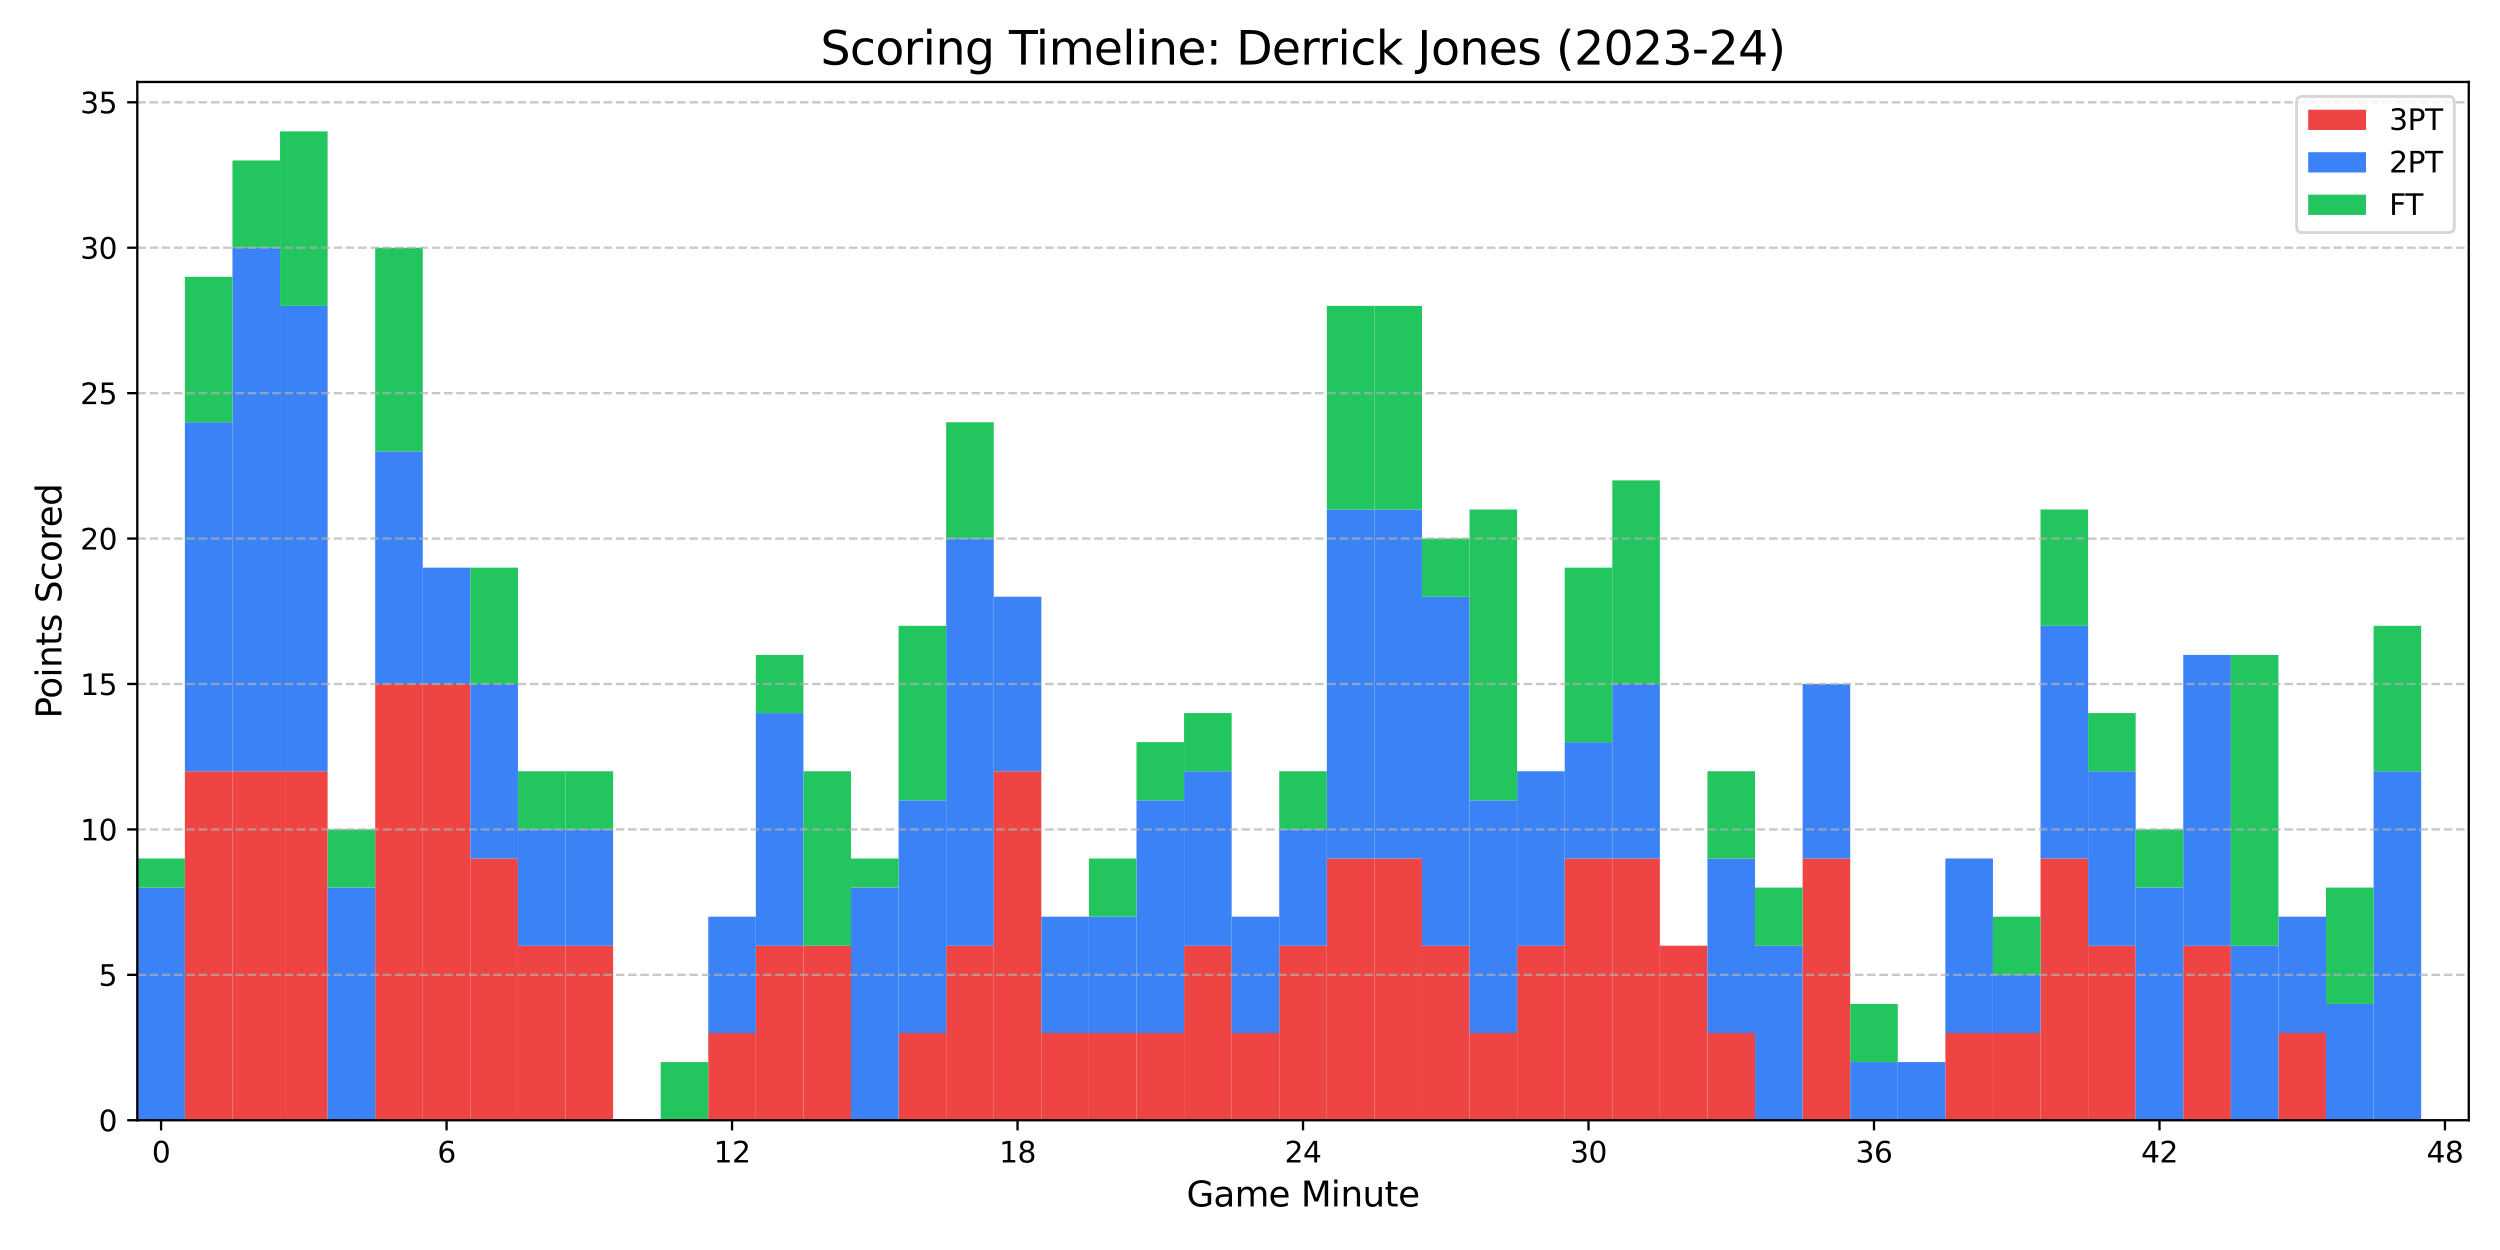 <?xml version="1.0" encoding="utf-8" standalone="no"?>
<!DOCTYPE svg PUBLIC "-//W3C//DTD SVG 1.1//EN"
  "http://www.w3.org/Graphics/SVG/1.1/DTD/svg11.dtd">
<svg xmlns:xlink="http://www.w3.org/1999/xlink" width="864pt" height="432pt" viewBox="0 0 864 432" xmlns="http://www.w3.org/2000/svg" version="1.1">
 <defs>
  <style type="text/css">*{stroke-linejoin: round; stroke-linecap: butt}</style>
 </defs>
 <g id="figure_1">
  <g id="patch_1">
   <path d="M 0 432 
L 864 432 
L 864 0 
L 0 0 
z
" style="fill: #ffffff"/>
  </g>
  <g id="axes_1">
   <g id="patch_2">
    <path d="M 47.45 387.16 
L 853.2 387.16 
L 853.2 28.32 
L 47.45 28.32 
z
" style="fill: #ffffff"/>
   </g>
   <g id="patch_3">
    <path d="M 47.45 387.16 
L 63.894 387.16 
L 63.894 387.16 
L 47.45 387.16 
z
" clip-path="url(#p6c70d36e4f)" style="fill: #ef4444"/>
   </g>
   <g id="patch_4">
    <path d="M 63.894 387.16 
L 80.338 387.16 
L 80.338 266.542 
L 63.894 266.542 
z
" clip-path="url(#p6c70d36e4f)" style="fill: #ef4444"/>
   </g>
   <g id="patch_5">
    <path d="M 80.338 387.16 
L 96.782 387.16 
L 96.782 266.542 
L 80.338 266.542 
z
" clip-path="url(#p6c70d36e4f)" style="fill: #ef4444"/>
   </g>
   <g id="patch_6">
    <path d="M 96.782 387.16 
L 113.226 387.16 
L 113.226 266.542 
L 96.782 266.542 
z
" clip-path="url(#p6c70d36e4f)" style="fill: #ef4444"/>
   </g>
   <g id="patch_7">
    <path d="M 113.226 387.16 
L 129.669 387.16 
L 129.669 387.16 
L 113.226 387.16 
z
" clip-path="url(#p6c70d36e4f)" style="fill: #ef4444"/>
   </g>
   <g id="patch_8">
    <path d="M 129.669 387.16 
L 146.113 387.16 
L 146.113 236.387 
L 129.669 236.387 
z
" clip-path="url(#p6c70d36e4f)" style="fill: #ef4444"/>
   </g>
   <g id="patch_9">
    <path d="M 146.113 387.16 
L 162.557 387.16 
L 162.557 236.387 
L 146.113 236.387 
z
" clip-path="url(#p6c70d36e4f)" style="fill: #ef4444"/>
   </g>
   <g id="patch_10">
    <path d="M 162.557 387.16 
L 179.001 387.16 
L 179.001 296.696 
L 162.557 296.696 
z
" clip-path="url(#p6c70d36e4f)" style="fill: #ef4444"/>
   </g>
   <g id="patch_11">
    <path d="M 179.001 387.16 
L 195.445 387.16 
L 195.445 326.851 
L 179.001 326.851 
z
" clip-path="url(#p6c70d36e4f)" style="fill: #ef4444"/>
   </g>
   <g id="patch_12">
    <path d="M 195.445 387.16 
L 211.889 387.16 
L 211.889 326.851 
L 195.445 326.851 
z
" clip-path="url(#p6c70d36e4f)" style="fill: #ef4444"/>
   </g>
   <g id="patch_13">
    <path d="M 211.889 387.16 
L 228.333 387.16 
L 228.333 387.16 
L 211.889 387.16 
z
" clip-path="url(#p6c70d36e4f)" style="fill: #ef4444"/>
   </g>
   <g id="patch_14">
    <path d="M 228.333 387.16 
L 244.777 387.16 
L 244.777 387.16 
L 228.333 387.16 
z
" clip-path="url(#p6c70d36e4f)" style="fill: #ef4444"/>
   </g>
   <g id="patch_15">
    <path d="M 244.777 387.16 
L 261.22 387.16 
L 261.22 357.005 
L 244.777 357.005 
z
" clip-path="url(#p6c70d36e4f)" style="fill: #ef4444"/>
   </g>
   <g id="patch_16">
    <path d="M 261.22 387.16 
L 277.664 387.16 
L 277.664 326.851 
L 261.22 326.851 
z
" clip-path="url(#p6c70d36e4f)" style="fill: #ef4444"/>
   </g>
   <g id="patch_17">
    <path d="M 277.664 387.16 
L 294.108 387.16 
L 294.108 326.851 
L 277.664 326.851 
z
" clip-path="url(#p6c70d36e4f)" style="fill: #ef4444"/>
   </g>
   <g id="patch_18">
    <path d="M 294.108 387.16 
L 310.552 387.16 
L 310.552 387.16 
L 294.108 387.16 
z
" clip-path="url(#p6c70d36e4f)" style="fill: #ef4444"/>
   </g>
   <g id="patch_19">
    <path d="M 310.552 387.16 
L 326.996 387.16 
L 326.996 357.005 
L 310.552 357.005 
z
" clip-path="url(#p6c70d36e4f)" style="fill: #ef4444"/>
   </g>
   <g id="patch_20">
    <path d="M 326.996 387.16 
L 343.44 387.16 
L 343.44 326.851 
L 326.996 326.851 
z
" clip-path="url(#p6c70d36e4f)" style="fill: #ef4444"/>
   </g>
   <g id="patch_21">
    <path d="M 343.44 387.16 
L 359.884 387.16 
L 359.884 266.542 
L 343.44 266.542 
z
" clip-path="url(#p6c70d36e4f)" style="fill: #ef4444"/>
   </g>
   <g id="patch_22">
    <path d="M 359.884 387.16 
L 376.328 387.16 
L 376.328 357.005 
L 359.884 357.005 
z
" clip-path="url(#p6c70d36e4f)" style="fill: #ef4444"/>
   </g>
   <g id="patch_23">
    <path d="M 376.328 387.16 
L 392.771 387.16 
L 392.771 357.005 
L 376.328 357.005 
z
" clip-path="url(#p6c70d36e4f)" style="fill: #ef4444"/>
   </g>
   <g id="patch_24">
    <path d="M 392.771 387.16 
L 409.215 387.16 
L 409.215 357.005 
L 392.771 357.005 
z
" clip-path="url(#p6c70d36e4f)" style="fill: #ef4444"/>
   </g>
   <g id="patch_25">
    <path d="M 409.215 387.16 
L 425.659 387.16 
L 425.659 326.851 
L 409.215 326.851 
z
" clip-path="url(#p6c70d36e4f)" style="fill: #ef4444"/>
   </g>
   <g id="patch_26">
    <path d="M 425.659 387.16 
L 442.103 387.16 
L 442.103 357.005 
L 425.659 357.005 
z
" clip-path="url(#p6c70d36e4f)" style="fill: #ef4444"/>
   </g>
   <g id="patch_27">
    <path d="M 442.103 387.16 
L 458.547 387.16 
L 458.547 326.851 
L 442.103 326.851 
z
" clip-path="url(#p6c70d36e4f)" style="fill: #ef4444"/>
   </g>
   <g id="patch_28">
    <path d="M 458.547 387.16 
L 474.991 387.16 
L 474.991 296.696 
L 458.547 296.696 
z
" clip-path="url(#p6c70d36e4f)" style="fill: #ef4444"/>
   </g>
   <g id="patch_29">
    <path d="M 474.991 387.16 
L 491.435 387.16 
L 491.435 296.696 
L 474.991 296.696 
z
" clip-path="url(#p6c70d36e4f)" style="fill: #ef4444"/>
   </g>
   <g id="patch_30">
    <path d="M 491.435 387.16 
L 507.879 387.16 
L 507.879 326.851 
L 491.435 326.851 
z
" clip-path="url(#p6c70d36e4f)" style="fill: #ef4444"/>
   </g>
   <g id="patch_31">
    <path d="M 507.879 387.16 
L 524.322 387.16 
L 524.322 357.005 
L 507.879 357.005 
z
" clip-path="url(#p6c70d36e4f)" style="fill: #ef4444"/>
   </g>
   <g id="patch_32">
    <path d="M 524.322 387.16 
L 540.766 387.16 
L 540.766 326.851 
L 524.322 326.851 
z
" clip-path="url(#p6c70d36e4f)" style="fill: #ef4444"/>
   </g>
   <g id="patch_33">
    <path d="M 540.766 387.16 
L 557.21 387.16 
L 557.21 296.696 
L 540.766 296.696 
z
" clip-path="url(#p6c70d36e4f)" style="fill: #ef4444"/>
   </g>
   <g id="patch_34">
    <path d="M 557.21 387.16 
L 573.654 387.16 
L 573.654 296.696 
L 557.21 296.696 
z
" clip-path="url(#p6c70d36e4f)" style="fill: #ef4444"/>
   </g>
   <g id="patch_35">
    <path d="M 573.654 387.16 
L 590.098 387.16 
L 590.098 326.851 
L 573.654 326.851 
z
" clip-path="url(#p6c70d36e4f)" style="fill: #ef4444"/>
   </g>
   <g id="patch_36">
    <path d="M 590.098 387.16 
L 606.542 387.16 
L 606.542 357.005 
L 590.098 357.005 
z
" clip-path="url(#p6c70d36e4f)" style="fill: #ef4444"/>
   </g>
   <g id="patch_37">
    <path d="M 606.542 387.16 
L 622.986 387.16 
L 622.986 387.16 
L 606.542 387.16 
z
" clip-path="url(#p6c70d36e4f)" style="fill: #ef4444"/>
   </g>
   <g id="patch_38">
    <path d="M 622.986 387.16 
L 639.43 387.16 
L 639.43 296.696 
L 622.986 296.696 
z
" clip-path="url(#p6c70d36e4f)" style="fill: #ef4444"/>
   </g>
   <g id="patch_39">
    <path d="M 639.43 387.16 
L 655.873 387.16 
L 655.873 387.16 
L 639.43 387.16 
z
" clip-path="url(#p6c70d36e4f)" style="fill: #ef4444"/>
   </g>
   <g id="patch_40">
    <path d="M 655.873 387.16 
L 672.317 387.16 
L 672.317 387.16 
L 655.873 387.16 
z
" clip-path="url(#p6c70d36e4f)" style="fill: #ef4444"/>
   </g>
   <g id="patch_41">
    <path d="M 672.317 387.16 
L 688.761 387.16 
L 688.761 357.005 
L 672.317 357.005 
z
" clip-path="url(#p6c70d36e4f)" style="fill: #ef4444"/>
   </g>
   <g id="patch_42">
    <path d="M 688.761 387.16 
L 705.205 387.16 
L 705.205 357.005 
L 688.761 357.005 
z
" clip-path="url(#p6c70d36e4f)" style="fill: #ef4444"/>
   </g>
   <g id="patch_43">
    <path d="M 705.205 387.16 
L 721.649 387.16 
L 721.649 296.696 
L 705.205 296.696 
z
" clip-path="url(#p6c70d36e4f)" style="fill: #ef4444"/>
   </g>
   <g id="patch_44">
    <path d="M 721.649 387.16 
L 738.093 387.16 
L 738.093 326.851 
L 721.649 326.851 
z
" clip-path="url(#p6c70d36e4f)" style="fill: #ef4444"/>
   </g>
   <g id="patch_45">
    <path d="M 738.093 387.16 
L 754.537 387.16 
L 754.537 387.16 
L 738.093 387.16 
z
" clip-path="url(#p6c70d36e4f)" style="fill: #ef4444"/>
   </g>
   <g id="patch_46">
    <path d="M 754.537 387.16 
L 770.981 387.16 
L 770.981 326.851 
L 754.537 326.851 
z
" clip-path="url(#p6c70d36e4f)" style="fill: #ef4444"/>
   </g>
   <g id="patch_47">
    <path d="M 770.981 387.16 
L 787.424 387.16 
L 787.424 387.16 
L 770.981 387.16 
z
" clip-path="url(#p6c70d36e4f)" style="fill: #ef4444"/>
   </g>
   <g id="patch_48">
    <path d="M 787.424 387.16 
L 803.868 387.16 
L 803.868 357.005 
L 787.424 357.005 
z
" clip-path="url(#p6c70d36e4f)" style="fill: #ef4444"/>
   </g>
   <g id="patch_49">
    <path d="M 803.868 387.16 
L 820.312 387.16 
L 820.312 387.16 
L 803.868 387.16 
z
" clip-path="url(#p6c70d36e4f)" style="fill: #ef4444"/>
   </g>
   <g id="patch_50">
    <path d="M 820.312 387.16 
L 836.756 387.16 
L 836.756 387.16 
L 820.312 387.16 
z
" clip-path="url(#p6c70d36e4f)" style="fill: #ef4444"/>
   </g>
   <g id="patch_51">
    <path d="M 47.45 387.16 
L 63.894 387.16 
L 63.894 306.748 
L 47.45 306.748 
z
" clip-path="url(#p6c70d36e4f)" style="fill: #3b82f6"/>
   </g>
   <g id="patch_52">
    <path d="M 63.894 266.542 
L 80.338 266.542 
L 80.338 145.923 
L 63.894 145.923 
z
" clip-path="url(#p6c70d36e4f)" style="fill: #3b82f6"/>
   </g>
   <g id="patch_53">
    <path d="M 80.338 266.542 
L 96.782 266.542 
L 96.782 85.614 
L 80.338 85.614 
z
" clip-path="url(#p6c70d36e4f)" style="fill: #3b82f6"/>
   </g>
   <g id="patch_54">
    <path d="M 96.782 266.542 
L 113.226 266.542 
L 113.226 105.717 
L 96.782 105.717 
z
" clip-path="url(#p6c70d36e4f)" style="fill: #3b82f6"/>
   </g>
   <g id="patch_55">
    <path d="M 113.226 387.16 
L 129.669 387.16 
L 129.669 306.748 
L 113.226 306.748 
z
" clip-path="url(#p6c70d36e4f)" style="fill: #3b82f6"/>
   </g>
   <g id="patch_56">
    <path d="M 129.669 236.387 
L 146.113 236.387 
L 146.113 155.975 
L 129.669 155.975 
z
" clip-path="url(#p6c70d36e4f)" style="fill: #3b82f6"/>
   </g>
   <g id="patch_57">
    <path d="M 146.113 236.387 
L 162.557 236.387 
L 162.557 196.181 
L 146.113 196.181 
z
" clip-path="url(#p6c70d36e4f)" style="fill: #3b82f6"/>
   </g>
   <g id="patch_58">
    <path d="M 162.557 296.696 
L 179.001 296.696 
L 179.001 236.387 
L 162.557 236.387 
z
" clip-path="url(#p6c70d36e4f)" style="fill: #3b82f6"/>
   </g>
   <g id="patch_59">
    <path d="M 179.001 326.851 
L 195.445 326.851 
L 195.445 286.645 
L 179.001 286.645 
z
" clip-path="url(#p6c70d36e4f)" style="fill: #3b82f6"/>
   </g>
   <g id="patch_60">
    <path d="M 195.445 326.851 
L 211.889 326.851 
L 211.889 286.645 
L 195.445 286.645 
z
" clip-path="url(#p6c70d36e4f)" style="fill: #3b82f6"/>
   </g>
   <g id="patch_61">
    <path d="M 211.889 387.16 
L 228.333 387.16 
L 228.333 387.16 
L 211.889 387.16 
z
" clip-path="url(#p6c70d36e4f)" style="fill: #3b82f6"/>
   </g>
   <g id="patch_62">
    <path d="M 228.333 387.16 
L 244.777 387.16 
L 244.777 387.16 
L 228.333 387.16 
z
" clip-path="url(#p6c70d36e4f)" style="fill: #3b82f6"/>
   </g>
   <g id="patch_63">
    <path d="M 244.777 357.005 
L 261.22 357.005 
L 261.22 316.799 
L 244.777 316.799 
z
" clip-path="url(#p6c70d36e4f)" style="fill: #3b82f6"/>
   </g>
   <g id="patch_64">
    <path d="M 261.22 326.851 
L 277.664 326.851 
L 277.664 246.438 
L 261.22 246.438 
z
" clip-path="url(#p6c70d36e4f)" style="fill: #3b82f6"/>
   </g>
   <g id="patch_65">
    <path d="M 277.664 326.851 
L 294.108 326.851 
L 294.108 326.851 
L 277.664 326.851 
z
" clip-path="url(#p6c70d36e4f)" style="fill: #3b82f6"/>
   </g>
   <g id="patch_66">
    <path d="M 294.108 387.16 
L 310.552 387.16 
L 310.552 306.748 
L 294.108 306.748 
z
" clip-path="url(#p6c70d36e4f)" style="fill: #3b82f6"/>
   </g>
   <g id="patch_67">
    <path d="M 310.552 357.005 
L 326.996 357.005 
L 326.996 276.593 
L 310.552 276.593 
z
" clip-path="url(#p6c70d36e4f)" style="fill: #3b82f6"/>
   </g>
   <g id="patch_68">
    <path d="M 326.996 326.851 
L 343.44 326.851 
L 343.44 186.129 
L 326.996 186.129 
z
" clip-path="url(#p6c70d36e4f)" style="fill: #3b82f6"/>
   </g>
   <g id="patch_69">
    <path d="M 343.44 266.542 
L 359.884 266.542 
L 359.884 206.232 
L 343.44 206.232 
z
" clip-path="url(#p6c70d36e4f)" style="fill: #3b82f6"/>
   </g>
   <g id="patch_70">
    <path d="M 359.884 357.005 
L 376.328 357.005 
L 376.328 316.799 
L 359.884 316.799 
z
" clip-path="url(#p6c70d36e4f)" style="fill: #3b82f6"/>
   </g>
   <g id="patch_71">
    <path d="M 376.328 357.005 
L 392.771 357.005 
L 392.771 316.799 
L 376.328 316.799 
z
" clip-path="url(#p6c70d36e4f)" style="fill: #3b82f6"/>
   </g>
   <g id="patch_72">
    <path d="M 392.771 357.005 
L 409.215 357.005 
L 409.215 276.593 
L 392.771 276.593 
z
" clip-path="url(#p6c70d36e4f)" style="fill: #3b82f6"/>
   </g>
   <g id="patch_73">
    <path d="M 409.215 326.851 
L 425.659 326.851 
L 425.659 266.542 
L 409.215 266.542 
z
" clip-path="url(#p6c70d36e4f)" style="fill: #3b82f6"/>
   </g>
   <g id="patch_74">
    <path d="M 425.659 357.005 
L 442.103 357.005 
L 442.103 316.799 
L 425.659 316.799 
z
" clip-path="url(#p6c70d36e4f)" style="fill: #3b82f6"/>
   </g>
   <g id="patch_75">
    <path d="M 442.103 326.851 
L 458.547 326.851 
L 458.547 286.645 
L 442.103 286.645 
z
" clip-path="url(#p6c70d36e4f)" style="fill: #3b82f6"/>
   </g>
   <g id="patch_76">
    <path d="M 458.547 296.696 
L 474.991 296.696 
L 474.991 176.078 
L 458.547 176.078 
z
" clip-path="url(#p6c70d36e4f)" style="fill: #3b82f6"/>
   </g>
   <g id="patch_77">
    <path d="M 474.991 296.696 
L 491.435 296.696 
L 491.435 176.078 
L 474.991 176.078 
z
" clip-path="url(#p6c70d36e4f)" style="fill: #3b82f6"/>
   </g>
   <g id="patch_78">
    <path d="M 491.435 326.851 
L 507.879 326.851 
L 507.879 206.232 
L 491.435 206.232 
z
" clip-path="url(#p6c70d36e4f)" style="fill: #3b82f6"/>
   </g>
   <g id="patch_79">
    <path d="M 507.879 357.005 
L 524.322 357.005 
L 524.322 276.593 
L 507.879 276.593 
z
" clip-path="url(#p6c70d36e4f)" style="fill: #3b82f6"/>
   </g>
   <g id="patch_80">
    <path d="M 524.322 326.851 
L 540.766 326.851 
L 540.766 266.542 
L 524.322 266.542 
z
" clip-path="url(#p6c70d36e4f)" style="fill: #3b82f6"/>
   </g>
   <g id="patch_81">
    <path d="M 540.766 296.696 
L 557.21 296.696 
L 557.21 256.49 
L 540.766 256.49 
z
" clip-path="url(#p6c70d36e4f)" style="fill: #3b82f6"/>
   </g>
   <g id="patch_82">
    <path d="M 557.21 296.696 
L 573.654 296.696 
L 573.654 236.387 
L 557.21 236.387 
z
" clip-path="url(#p6c70d36e4f)" style="fill: #3b82f6"/>
   </g>
   <g id="patch_83">
    <path d="M 573.654 326.851 
L 590.098 326.851 
L 590.098 326.851 
L 573.654 326.851 
z
" clip-path="url(#p6c70d36e4f)" style="fill: #3b82f6"/>
   </g>
   <g id="patch_84">
    <path d="M 590.098 357.005 
L 606.542 357.005 
L 606.542 296.696 
L 590.098 296.696 
z
" clip-path="url(#p6c70d36e4f)" style="fill: #3b82f6"/>
   </g>
   <g id="patch_85">
    <path d="M 606.542 387.16 
L 622.986 387.16 
L 622.986 326.851 
L 606.542 326.851 
z
" clip-path="url(#p6c70d36e4f)" style="fill: #3b82f6"/>
   </g>
   <g id="patch_86">
    <path d="M 622.986 296.696 
L 639.43 296.696 
L 639.43 236.387 
L 622.986 236.387 
z
" clip-path="url(#p6c70d36e4f)" style="fill: #3b82f6"/>
   </g>
   <g id="patch_87">
    <path d="M 639.43 387.16 
L 655.873 387.16 
L 655.873 367.057 
L 639.43 367.057 
z
" clip-path="url(#p6c70d36e4f)" style="fill: #3b82f6"/>
   </g>
   <g id="patch_88">
    <path d="M 655.873 387.16 
L 672.317 387.16 
L 672.317 367.057 
L 655.873 367.057 
z
" clip-path="url(#p6c70d36e4f)" style="fill: #3b82f6"/>
   </g>
   <g id="patch_89">
    <path d="M 672.317 357.005 
L 688.761 357.005 
L 688.761 296.696 
L 672.317 296.696 
z
" clip-path="url(#p6c70d36e4f)" style="fill: #3b82f6"/>
   </g>
   <g id="patch_90">
    <path d="M 688.761 357.005 
L 705.205 357.005 
L 705.205 336.902 
L 688.761 336.902 
z
" clip-path="url(#p6c70d36e4f)" style="fill: #3b82f6"/>
   </g>
   <g id="patch_91">
    <path d="M 705.205 296.696 
L 721.649 296.696 
L 721.649 216.284 
L 705.205 216.284 
z
" clip-path="url(#p6c70d36e4f)" style="fill: #3b82f6"/>
   </g>
   <g id="patch_92">
    <path d="M 721.649 326.851 
L 738.093 326.851 
L 738.093 266.542 
L 721.649 266.542 
z
" clip-path="url(#p6c70d36e4f)" style="fill: #3b82f6"/>
   </g>
   <g id="patch_93">
    <path d="M 738.093 387.16 
L 754.537 387.16 
L 754.537 306.748 
L 738.093 306.748 
z
" clip-path="url(#p6c70d36e4f)" style="fill: #3b82f6"/>
   </g>
   <g id="patch_94">
    <path d="M 754.537 326.851 
L 770.981 326.851 
L 770.981 226.335 
L 754.537 226.335 
z
" clip-path="url(#p6c70d36e4f)" style="fill: #3b82f6"/>
   </g>
   <g id="patch_95">
    <path d="M 770.981 387.16 
L 787.424 387.16 
L 787.424 326.851 
L 770.981 326.851 
z
" clip-path="url(#p6c70d36e4f)" style="fill: #3b82f6"/>
   </g>
   <g id="patch_96">
    <path d="M 787.424 357.005 
L 803.868 357.005 
L 803.868 316.799 
L 787.424 316.799 
z
" clip-path="url(#p6c70d36e4f)" style="fill: #3b82f6"/>
   </g>
   <g id="patch_97">
    <path d="M 803.868 387.16 
L 820.312 387.16 
L 820.312 346.954 
L 803.868 346.954 
z
" clip-path="url(#p6c70d36e4f)" style="fill: #3b82f6"/>
   </g>
   <g id="patch_98">
    <path d="M 820.312 387.16 
L 836.756 387.16 
L 836.756 266.542 
L 820.312 266.542 
z
" clip-path="url(#p6c70d36e4f)" style="fill: #3b82f6"/>
   </g>
   <g id="patch_99">
    <path d="M 47.45 306.748 
L 63.894 306.748 
L 63.894 296.696 
L 47.45 296.696 
z
" clip-path="url(#p6c70d36e4f)" style="fill: #22c55e"/>
   </g>
   <g id="patch_100">
    <path d="M 63.894 145.923 
L 80.338 145.923 
L 80.338 95.665 
L 63.894 95.665 
z
" clip-path="url(#p6c70d36e4f)" style="fill: #22c55e"/>
   </g>
   <g id="patch_101">
    <path d="M 80.338 85.614 
L 96.782 85.614 
L 96.782 55.459 
L 80.338 55.459 
z
" clip-path="url(#p6c70d36e4f)" style="fill: #22c55e"/>
   </g>
   <g id="patch_102">
    <path d="M 96.782 105.717 
L 113.226 105.717 
L 113.226 45.408 
L 96.782 45.408 
z
" clip-path="url(#p6c70d36e4f)" style="fill: #22c55e"/>
   </g>
   <g id="patch_103">
    <path d="M 113.226 306.748 
L 129.669 306.748 
L 129.669 286.645 
L 113.226 286.645 
z
" clip-path="url(#p6c70d36e4f)" style="fill: #22c55e"/>
   </g>
   <g id="patch_104">
    <path d="M 129.669 155.975 
L 146.113 155.975 
L 146.113 85.614 
L 129.669 85.614 
z
" clip-path="url(#p6c70d36e4f)" style="fill: #22c55e"/>
   </g>
   <g id="patch_105">
    <path d="M 146.113 196.181 
L 162.557 196.181 
L 162.557 196.181 
L 146.113 196.181 
z
" clip-path="url(#p6c70d36e4f)" style="fill: #22c55e"/>
   </g>
   <g id="patch_106">
    <path d="M 162.557 236.387 
L 179.001 236.387 
L 179.001 196.181 
L 162.557 196.181 
z
" clip-path="url(#p6c70d36e4f)" style="fill: #22c55e"/>
   </g>
   <g id="patch_107">
    <path d="M 179.001 286.645 
L 195.445 286.645 
L 195.445 266.542 
L 179.001 266.542 
z
" clip-path="url(#p6c70d36e4f)" style="fill: #22c55e"/>
   </g>
   <g id="patch_108">
    <path d="M 195.445 286.645 
L 211.889 286.645 
L 211.889 266.542 
L 195.445 266.542 
z
" clip-path="url(#p6c70d36e4f)" style="fill: #22c55e"/>
   </g>
   <g id="patch_109">
    <path d="M 211.889 387.16 
L 228.333 387.16 
L 228.333 387.16 
L 211.889 387.16 
z
" clip-path="url(#p6c70d36e4f)" style="fill: #22c55e"/>
   </g>
   <g id="patch_110">
    <path d="M 228.333 387.16 
L 244.777 387.16 
L 244.777 367.057 
L 228.333 367.057 
z
" clip-path="url(#p6c70d36e4f)" style="fill: #22c55e"/>
   </g>
   <g id="patch_111">
    <path d="M 244.777 316.799 
L 261.22 316.799 
L 261.22 316.799 
L 244.777 316.799 
z
" clip-path="url(#p6c70d36e4f)" style="fill: #22c55e"/>
   </g>
   <g id="patch_112">
    <path d="M 261.22 246.438 
L 277.664 246.438 
L 277.664 226.335 
L 261.22 226.335 
z
" clip-path="url(#p6c70d36e4f)" style="fill: #22c55e"/>
   </g>
   <g id="patch_113">
    <path d="M 277.664 326.851 
L 294.108 326.851 
L 294.108 266.542 
L 277.664 266.542 
z
" clip-path="url(#p6c70d36e4f)" style="fill: #22c55e"/>
   </g>
   <g id="patch_114">
    <path d="M 294.108 306.748 
L 310.552 306.748 
L 310.552 296.696 
L 294.108 296.696 
z
" clip-path="url(#p6c70d36e4f)" style="fill: #22c55e"/>
   </g>
   <g id="patch_115">
    <path d="M 310.552 276.593 
L 326.996 276.593 
L 326.996 216.284 
L 310.552 216.284 
z
" clip-path="url(#p6c70d36e4f)" style="fill: #22c55e"/>
   </g>
   <g id="patch_116">
    <path d="M 326.996 186.129 
L 343.44 186.129 
L 343.44 145.923 
L 326.996 145.923 
z
" clip-path="url(#p6c70d36e4f)" style="fill: #22c55e"/>
   </g>
   <g id="patch_117">
    <path d="M 343.44 206.232 
L 359.884 206.232 
L 359.884 206.232 
L 343.44 206.232 
z
" clip-path="url(#p6c70d36e4f)" style="fill: #22c55e"/>
   </g>
   <g id="patch_118">
    <path d="M 359.884 316.799 
L 376.328 316.799 
L 376.328 316.799 
L 359.884 316.799 
z
" clip-path="url(#p6c70d36e4f)" style="fill: #22c55e"/>
   </g>
   <g id="patch_119">
    <path d="M 376.328 316.799 
L 392.771 316.799 
L 392.771 296.696 
L 376.328 296.696 
z
" clip-path="url(#p6c70d36e4f)" style="fill: #22c55e"/>
   </g>
   <g id="patch_120">
    <path d="M 392.771 276.593 
L 409.215 276.593 
L 409.215 256.49 
L 392.771 256.49 
z
" clip-path="url(#p6c70d36e4f)" style="fill: #22c55e"/>
   </g>
   <g id="patch_121">
    <path d="M 409.215 266.542 
L 425.659 266.542 
L 425.659 246.438 
L 409.215 246.438 
z
" clip-path="url(#p6c70d36e4f)" style="fill: #22c55e"/>
   </g>
   <g id="patch_122">
    <path d="M 425.659 316.799 
L 442.103 316.799 
L 442.103 316.799 
L 425.659 316.799 
z
" clip-path="url(#p6c70d36e4f)" style="fill: #22c55e"/>
   </g>
   <g id="patch_123">
    <path d="M 442.103 286.645 
L 458.547 286.645 
L 458.547 266.542 
L 442.103 266.542 
z
" clip-path="url(#p6c70d36e4f)" style="fill: #22c55e"/>
   </g>
   <g id="patch_124">
    <path d="M 458.547 176.078 
L 474.991 176.078 
L 474.991 105.717 
L 458.547 105.717 
z
" clip-path="url(#p6c70d36e4f)" style="fill: #22c55e"/>
   </g>
   <g id="patch_125">
    <path d="M 474.991 176.078 
L 491.435 176.078 
L 491.435 105.717 
L 474.991 105.717 
z
" clip-path="url(#p6c70d36e4f)" style="fill: #22c55e"/>
   </g>
   <g id="patch_126">
    <path d="M 491.435 206.232 
L 507.879 206.232 
L 507.879 186.129 
L 491.435 186.129 
z
" clip-path="url(#p6c70d36e4f)" style="fill: #22c55e"/>
   </g>
   <g id="patch_127">
    <path d="M 507.879 276.593 
L 524.322 276.593 
L 524.322 176.078 
L 507.879 176.078 
z
" clip-path="url(#p6c70d36e4f)" style="fill: #22c55e"/>
   </g>
   <g id="patch_128">
    <path d="M 524.322 266.542 
L 540.766 266.542 
L 540.766 266.542 
L 524.322 266.542 
z
" clip-path="url(#p6c70d36e4f)" style="fill: #22c55e"/>
   </g>
   <g id="patch_129">
    <path d="M 540.766 256.49 
L 557.21 256.49 
L 557.21 196.181 
L 540.766 196.181 
z
" clip-path="url(#p6c70d36e4f)" style="fill: #22c55e"/>
   </g>
   <g id="patch_130">
    <path d="M 557.21 236.387 
L 573.654 236.387 
L 573.654 166.026 
L 557.21 166.026 
z
" clip-path="url(#p6c70d36e4f)" style="fill: #22c55e"/>
   </g>
   <g id="patch_131">
    <path d="M 573.654 326.851 
L 590.098 326.851 
L 590.098 326.851 
L 573.654 326.851 
z
" clip-path="url(#p6c70d36e4f)" style="fill: #22c55e"/>
   </g>
   <g id="patch_132">
    <path d="M 590.098 296.696 
L 606.542 296.696 
L 606.542 266.542 
L 590.098 266.542 
z
" clip-path="url(#p6c70d36e4f)" style="fill: #22c55e"/>
   </g>
   <g id="patch_133">
    <path d="M 606.542 326.851 
L 622.986 326.851 
L 622.986 306.748 
L 606.542 306.748 
z
" clip-path="url(#p6c70d36e4f)" style="fill: #22c55e"/>
   </g>
   <g id="patch_134">
    <path d="M 622.986 236.387 
L 639.43 236.387 
L 639.43 236.387 
L 622.986 236.387 
z
" clip-path="url(#p6c70d36e4f)" style="fill: #22c55e"/>
   </g>
   <g id="patch_135">
    <path d="M 639.43 367.057 
L 655.873 367.057 
L 655.873 346.954 
L 639.43 346.954 
z
" clip-path="url(#p6c70d36e4f)" style="fill: #22c55e"/>
   </g>
   <g id="patch_136">
    <path d="M 655.873 367.057 
L 672.317 367.057 
L 672.317 367.057 
L 655.873 367.057 
z
" clip-path="url(#p6c70d36e4f)" style="fill: #22c55e"/>
   </g>
   <g id="patch_137">
    <path d="M 672.317 296.696 
L 688.761 296.696 
L 688.761 296.696 
L 672.317 296.696 
z
" clip-path="url(#p6c70d36e4f)" style="fill: #22c55e"/>
   </g>
   <g id="patch_138">
    <path d="M 688.761 336.902 
L 705.205 336.902 
L 705.205 316.799 
L 688.761 316.799 
z
" clip-path="url(#p6c70d36e4f)" style="fill: #22c55e"/>
   </g>
   <g id="patch_139">
    <path d="M 705.205 216.284 
L 721.649 216.284 
L 721.649 176.078 
L 705.205 176.078 
z
" clip-path="url(#p6c70d36e4f)" style="fill: #22c55e"/>
   </g>
   <g id="patch_140">
    <path d="M 721.649 266.542 
L 738.093 266.542 
L 738.093 246.438 
L 721.649 246.438 
z
" clip-path="url(#p6c70d36e4f)" style="fill: #22c55e"/>
   </g>
   <g id="patch_141">
    <path d="M 738.093 306.748 
L 754.537 306.748 
L 754.537 286.645 
L 738.093 286.645 
z
" clip-path="url(#p6c70d36e4f)" style="fill: #22c55e"/>
   </g>
   <g id="patch_142">
    <path d="M 754.537 226.335 
L 770.981 226.335 
L 770.981 226.335 
L 754.537 226.335 
z
" clip-path="url(#p6c70d36e4f)" style="fill: #22c55e"/>
   </g>
   <g id="patch_143">
    <path d="M 770.981 326.851 
L 787.424 326.851 
L 787.424 226.335 
L 770.981 226.335 
z
" clip-path="url(#p6c70d36e4f)" style="fill: #22c55e"/>
   </g>
   <g id="patch_144">
    <path d="M 787.424 316.799 
L 803.868 316.799 
L 803.868 316.799 
L 787.424 316.799 
z
" clip-path="url(#p6c70d36e4f)" style="fill: #22c55e"/>
   </g>
   <g id="patch_145">
    <path d="M 803.868 346.954 
L 820.312 346.954 
L 820.312 306.748 
L 803.868 306.748 
z
" clip-path="url(#p6c70d36e4f)" style="fill: #22c55e"/>
   </g>
   <g id="patch_146">
    <path d="M 820.312 266.542 
L 836.756 266.542 
L 836.756 216.284 
L 820.312 216.284 
z
" clip-path="url(#p6c70d36e4f)" style="fill: #22c55e"/>
   </g>
   <g id="matplotlib.axis_1">
    <g id="xtick_1">
     <g id="line2d_1">
      <defs>
       <path id="mac749917f8" d="M 0 0 
L 0 3.5 
" style="stroke: #000000; stroke-width: 0.8"/>
      </defs>
      <g>
       <use xlink:href="#mac749917f8" x="55.672" y="387.16" style="stroke: #000000; stroke-width: 0.8"/>
      </g>
     </g>
     <g id="text_1">
      <!-- 0 -->
      <g transform="translate(52.491 401.758) scale(0.1 -0.1)">
       <defs>
        <path id="DejaVuSans-30" d="M 2034 4250 
Q 1547 4250 1301 3770 
Q 1056 3291 1056 2328 
Q 1056 1369 1301 889 
Q 1547 409 2034 409 
Q 2525 409 2770 889 
Q 3016 1369 3016 2328 
Q 3016 3291 2770 3770 
Q 2525 4250 2034 4250 
z
M 2034 4750 
Q 2819 4750 3233 4129 
Q 3647 3509 3647 2328 
Q 3647 1150 3233 529 
Q 2819 -91 2034 -91 
Q 1250 -91 836 529 
Q 422 1150 422 2328 
Q 422 3509 836 4129 
Q 1250 4750 2034 4750 
z
" transform="scale(0.016)"/>
       </defs>
       <use xlink:href="#DejaVuSans-30"/>
      </g>
     </g>
    </g>
    <g id="xtick_2">
     <g id="line2d_2">
      <g>
       <use xlink:href="#mac749917f8" x="154.335" y="387.16" style="stroke: #000000; stroke-width: 0.8"/>
      </g>
     </g>
     <g id="text_2">
      <!-- 6 -->
      <g transform="translate(151.154 401.758) scale(0.1 -0.1)">
       <defs>
        <path id="DejaVuSans-36" d="M 2113 2584 
Q 1688 2584 1439 2293 
Q 1191 2003 1191 1497 
Q 1191 994 1439 701 
Q 1688 409 2113 409 
Q 2538 409 2786 701 
Q 3034 994 3034 1497 
Q 3034 2003 2786 2293 
Q 2538 2584 2113 2584 
z
M 3366 4563 
L 3366 3988 
Q 3128 4100 2886 4159 
Q 2644 4219 2406 4219 
Q 1781 4219 1451 3797 
Q 1122 3375 1075 2522 
Q 1259 2794 1537 2939 
Q 1816 3084 2150 3084 
Q 2853 3084 3261 2657 
Q 3669 2231 3669 1497 
Q 3669 778 3244 343 
Q 2819 -91 2113 -91 
Q 1303 -91 875 529 
Q 447 1150 447 2328 
Q 447 3434 972 4092 
Q 1497 4750 2381 4750 
Q 2619 4750 2861 4703 
Q 3103 4656 3366 4563 
z
" transform="scale(0.016)"/>
       </defs>
       <use xlink:href="#DejaVuSans-36"/>
      </g>
     </g>
    </g>
    <g id="xtick_3">
     <g id="line2d_3">
      <g>
       <use xlink:href="#mac749917f8" x="252.998" y="387.16" style="stroke: #000000; stroke-width: 0.8"/>
      </g>
     </g>
     <g id="text_3">
      <!-- 12 -->
      <g transform="translate(246.636 401.758) scale(0.1 -0.1)">
       <defs>
        <path id="DejaVuSans-31" d="M 794 531 
L 1825 531 
L 1825 4091 
L 703 3866 
L 703 4441 
L 1819 4666 
L 2450 4666 
L 2450 531 
L 3481 531 
L 3481 0 
L 794 0 
L 794 531 
z
" transform="scale(0.016)"/>
        <path id="DejaVuSans-32" d="M 1228 531 
L 3431 531 
L 3431 0 
L 469 0 
L 469 531 
Q 828 903 1448 1529 
Q 2069 2156 2228 2338 
Q 2531 2678 2651 2914 
Q 2772 3150 2772 3378 
Q 2772 3750 2511 3984 
Q 2250 4219 1831 4219 
Q 1534 4219 1204 4116 
Q 875 4013 500 3803 
L 500 4441 
Q 881 4594 1212 4672 
Q 1544 4750 1819 4750 
Q 2544 4750 2975 4387 
Q 3406 4025 3406 3419 
Q 3406 3131 3298 2873 
Q 3191 2616 2906 2266 
Q 2828 2175 2409 1742 
Q 1991 1309 1228 531 
z
" transform="scale(0.016)"/>
       </defs>
       <use xlink:href="#DejaVuSans-31"/>
       <use xlink:href="#DejaVuSans-32" transform="translate(63.623 0)"/>
      </g>
     </g>
    </g>
    <g id="xtick_4">
     <g id="line2d_4">
      <g>
       <use xlink:href="#mac749917f8" x="351.662" y="387.16" style="stroke: #000000; stroke-width: 0.8"/>
      </g>
     </g>
     <g id="text_4">
      <!-- 18 -->
      <g transform="translate(345.299 401.758) scale(0.1 -0.1)">
       <defs>
        <path id="DejaVuSans-38" d="M 2034 2216 
Q 1584 2216 1326 1975 
Q 1069 1734 1069 1313 
Q 1069 891 1326 650 
Q 1584 409 2034 409 
Q 2484 409 2743 651 
Q 3003 894 3003 1313 
Q 3003 1734 2745 1975 
Q 2488 2216 2034 2216 
z
M 1403 2484 
Q 997 2584 770 2862 
Q 544 3141 544 3541 
Q 544 4100 942 4425 
Q 1341 4750 2034 4750 
Q 2731 4750 3128 4425 
Q 3525 4100 3525 3541 
Q 3525 3141 3298 2862 
Q 3072 2584 2669 2484 
Q 3125 2378 3379 2068 
Q 3634 1759 3634 1313 
Q 3634 634 3220 271 
Q 2806 -91 2034 -91 
Q 1263 -91 848 271 
Q 434 634 434 1313 
Q 434 1759 690 2068 
Q 947 2378 1403 2484 
z
M 1172 3481 
Q 1172 3119 1398 2916 
Q 1625 2713 2034 2713 
Q 2441 2713 2670 2916 
Q 2900 3119 2900 3481 
Q 2900 3844 2670 4047 
Q 2441 4250 2034 4250 
Q 1625 4250 1398 4047 
Q 1172 3844 1172 3481 
z
" transform="scale(0.016)"/>
       </defs>
       <use xlink:href="#DejaVuSans-31"/>
       <use xlink:href="#DejaVuSans-38" transform="translate(63.623 0)"/>
      </g>
     </g>
    </g>
    <g id="xtick_5">
     <g id="line2d_5">
      <g>
       <use xlink:href="#mac749917f8" x="450.325" y="387.16" style="stroke: #000000; stroke-width: 0.8"/>
      </g>
     </g>
     <g id="text_5">
      <!-- 24 -->
      <g transform="translate(443.962 401.758) scale(0.1 -0.1)">
       <defs>
        <path id="DejaVuSans-34" d="M 2419 4116 
L 825 1625 
L 2419 1625 
L 2419 4116 
z
M 2253 4666 
L 3047 4666 
L 3047 1625 
L 3713 1625 
L 3713 1100 
L 3047 1100 
L 3047 0 
L 2419 0 
L 2419 1100 
L 313 1100 
L 313 1709 
L 2253 4666 
z
" transform="scale(0.016)"/>
       </defs>
       <use xlink:href="#DejaVuSans-32"/>
       <use xlink:href="#DejaVuSans-34" transform="translate(63.623 0)"/>
      </g>
     </g>
    </g>
    <g id="xtick_6">
     <g id="line2d_6">
      <g>
       <use xlink:href="#mac749917f8" x="548.988" y="387.16" style="stroke: #000000; stroke-width: 0.8"/>
      </g>
     </g>
     <g id="text_6">
      <!-- 30 -->
      <g transform="translate(542.626 401.758) scale(0.1 -0.1)">
       <defs>
        <path id="DejaVuSans-33" d="M 2597 2516 
Q 3050 2419 3304 2112 
Q 3559 1806 3559 1356 
Q 3559 666 3084 287 
Q 2609 -91 1734 -91 
Q 1441 -91 1130 -33 
Q 819 25 488 141 
L 488 750 
Q 750 597 1062 519 
Q 1375 441 1716 441 
Q 2309 441 2620 675 
Q 2931 909 2931 1356 
Q 2931 1769 2642 2001 
Q 2353 2234 1838 2234 
L 1294 2234 
L 1294 2753 
L 1863 2753 
Q 2328 2753 2575 2939 
Q 2822 3125 2822 3475 
Q 2822 3834 2567 4026 
Q 2313 4219 1838 4219 
Q 1578 4219 1281 4162 
Q 984 4106 628 3988 
L 628 4550 
Q 988 4650 1302 4700 
Q 1616 4750 1894 4750 
Q 2613 4750 3031 4423 
Q 3450 4097 3450 3541 
Q 3450 3153 3228 2886 
Q 3006 2619 2597 2516 
z
" transform="scale(0.016)"/>
       </defs>
       <use xlink:href="#DejaVuSans-33"/>
       <use xlink:href="#DejaVuSans-30" transform="translate(63.623 0)"/>
      </g>
     </g>
    </g>
    <g id="xtick_7">
     <g id="line2d_7">
      <g>
       <use xlink:href="#mac749917f8" x="647.652" y="387.16" style="stroke: #000000; stroke-width: 0.8"/>
      </g>
     </g>
     <g id="text_7">
      <!-- 36 -->
      <g transform="translate(641.289 401.758) scale(0.1 -0.1)">
       <use xlink:href="#DejaVuSans-33"/>
       <use xlink:href="#DejaVuSans-36" transform="translate(63.623 0)"/>
      </g>
     </g>
    </g>
    <g id="xtick_8">
     <g id="line2d_8">
      <g>
       <use xlink:href="#mac749917f8" x="746.315" y="387.16" style="stroke: #000000; stroke-width: 0.8"/>
      </g>
     </g>
     <g id="text_8">
      <!-- 42 -->
      <g transform="translate(739.952 401.758) scale(0.1 -0.1)">
       <use xlink:href="#DejaVuSans-34"/>
       <use xlink:href="#DejaVuSans-32" transform="translate(63.623 0)"/>
      </g>
     </g>
    </g>
    <g id="xtick_9">
     <g id="line2d_9">
      <g>
       <use xlink:href="#mac749917f8" x="844.978" y="387.16" style="stroke: #000000; stroke-width: 0.8"/>
      </g>
     </g>
     <g id="text_9">
      <!-- 48 -->
      <g transform="translate(838.616 401.758) scale(0.1 -0.1)">
       <use xlink:href="#DejaVuSans-34"/>
       <use xlink:href="#DejaVuSans-38" transform="translate(63.623 0)"/>
      </g>
     </g>
    </g>
    <g id="text_10">
     <!-- Game Minute -->
     <g transform="translate(410.063 416.956) scale(0.12 -0.12)">
      <defs>
       <path id="DejaVuSans-47" d="M 3809 666 
L 3809 1919 
L 2778 1919 
L 2778 2438 
L 4434 2438 
L 4434 434 
Q 4069 175 3628 42 
Q 3188 -91 2688 -91 
Q 1594 -91 976 548 
Q 359 1188 359 2328 
Q 359 3472 976 4111 
Q 1594 4750 2688 4750 
Q 3144 4750 3555 4637 
Q 3966 4525 4313 4306 
L 4313 3634 
Q 3963 3931 3569 4081 
Q 3175 4231 2741 4231 
Q 1884 4231 1454 3753 
Q 1025 3275 1025 2328 
Q 1025 1384 1454 906 
Q 1884 428 2741 428 
Q 3075 428 3337 486 
Q 3600 544 3809 666 
z
" transform="scale(0.016)"/>
       <path id="DejaVuSans-61" d="M 2194 1759 
Q 1497 1759 1228 1600 
Q 959 1441 959 1056 
Q 959 750 1161 570 
Q 1363 391 1709 391 
Q 2188 391 2477 730 
Q 2766 1069 2766 1631 
L 2766 1759 
L 2194 1759 
z
M 3341 1997 
L 3341 0 
L 2766 0 
L 2766 531 
Q 2569 213 2275 61 
Q 1981 -91 1556 -91 
Q 1019 -91 701 211 
Q 384 513 384 1019 
Q 384 1609 779 1909 
Q 1175 2209 1959 2209 
L 2766 2209 
L 2766 2266 
Q 2766 2663 2505 2880 
Q 2244 3097 1772 3097 
Q 1472 3097 1187 3025 
Q 903 2953 641 2809 
L 641 3341 
Q 956 3463 1253 3523 
Q 1550 3584 1831 3584 
Q 2591 3584 2966 3190 
Q 3341 2797 3341 1997 
z
" transform="scale(0.016)"/>
       <path id="DejaVuSans-6d" d="M 3328 2828 
Q 3544 3216 3844 3400 
Q 4144 3584 4550 3584 
Q 5097 3584 5394 3201 
Q 5691 2819 5691 2113 
L 5691 0 
L 5113 0 
L 5113 2094 
Q 5113 2597 4934 2840 
Q 4756 3084 4391 3084 
Q 3944 3084 3684 2787 
Q 3425 2491 3425 1978 
L 3425 0 
L 2847 0 
L 2847 2094 
Q 2847 2600 2669 2842 
Q 2491 3084 2119 3084 
Q 1678 3084 1418 2786 
Q 1159 2488 1159 1978 
L 1159 0 
L 581 0 
L 581 3500 
L 1159 3500 
L 1159 2956 
Q 1356 3278 1631 3431 
Q 1906 3584 2284 3584 
Q 2666 3584 2933 3390 
Q 3200 3197 3328 2828 
z
" transform="scale(0.016)"/>
       <path id="DejaVuSans-65" d="M 3597 1894 
L 3597 1613 
L 953 1613 
Q 991 1019 1311 708 
Q 1631 397 2203 397 
Q 2534 397 2845 478 
Q 3156 559 3463 722 
L 3463 178 
Q 3153 47 2828 -22 
Q 2503 -91 2169 -91 
Q 1331 -91 842 396 
Q 353 884 353 1716 
Q 353 2575 817 3079 
Q 1281 3584 2069 3584 
Q 2775 3584 3186 3129 
Q 3597 2675 3597 1894 
z
M 3022 2063 
Q 3016 2534 2758 2815 
Q 2500 3097 2075 3097 
Q 1594 3097 1305 2825 
Q 1016 2553 972 2059 
L 3022 2063 
z
" transform="scale(0.016)"/>
       <path id="DejaVuSans-20" transform="scale(0.016)"/>
       <path id="DejaVuSans-4d" d="M 628 4666 
L 1569 4666 
L 2759 1491 
L 3956 4666 
L 4897 4666 
L 4897 0 
L 4281 0 
L 4281 4097 
L 3078 897 
L 2444 897 
L 1241 4097 
L 1241 0 
L 628 0 
L 628 4666 
z
" transform="scale(0.016)"/>
       <path id="DejaVuSans-69" d="M 603 3500 
L 1178 3500 
L 1178 0 
L 603 0 
L 603 3500 
z
M 603 4863 
L 1178 4863 
L 1178 4134 
L 603 4134 
L 603 4863 
z
" transform="scale(0.016)"/>
       <path id="DejaVuSans-6e" d="M 3513 2113 
L 3513 0 
L 2938 0 
L 2938 2094 
Q 2938 2591 2744 2837 
Q 2550 3084 2163 3084 
Q 1697 3084 1428 2787 
Q 1159 2491 1159 1978 
L 1159 0 
L 581 0 
L 581 3500 
L 1159 3500 
L 1159 2956 
Q 1366 3272 1645 3428 
Q 1925 3584 2291 3584 
Q 2894 3584 3203 3211 
Q 3513 2838 3513 2113 
z
" transform="scale(0.016)"/>
       <path id="DejaVuSans-75" d="M 544 1381 
L 544 3500 
L 1119 3500 
L 1119 1403 
Q 1119 906 1312 657 
Q 1506 409 1894 409 
Q 2359 409 2629 706 
Q 2900 1003 2900 1516 
L 2900 3500 
L 3475 3500 
L 3475 0 
L 2900 0 
L 2900 538 
Q 2691 219 2414 64 
Q 2138 -91 1772 -91 
Q 1169 -91 856 284 
Q 544 659 544 1381 
z
M 1991 3584 
L 1991 3584 
z
" transform="scale(0.016)"/>
       <path id="DejaVuSans-74" d="M 1172 4494 
L 1172 3500 
L 2356 3500 
L 2356 3053 
L 1172 3053 
L 1172 1153 
Q 1172 725 1289 603 
Q 1406 481 1766 481 
L 2356 481 
L 2356 0 
L 1766 0 
Q 1100 0 847 248 
Q 594 497 594 1153 
L 594 3053 
L 172 3053 
L 172 3500 
L 594 3500 
L 594 4494 
L 1172 4494 
z
" transform="scale(0.016)"/>
      </defs>
      <use xlink:href="#DejaVuSans-47"/>
      <use xlink:href="#DejaVuSans-61" transform="translate(77.49 0)"/>
      <use xlink:href="#DejaVuSans-6d" transform="translate(138.77 0)"/>
      <use xlink:href="#DejaVuSans-65" transform="translate(236.182 0)"/>
      <use xlink:href="#DejaVuSans-20" transform="translate(297.705 0)"/>
      <use xlink:href="#DejaVuSans-4d" transform="translate(329.492 0)"/>
      <use xlink:href="#DejaVuSans-69" transform="translate(415.771 0)"/>
      <use xlink:href="#DejaVuSans-6e" transform="translate(443.555 0)"/>
      <use xlink:href="#DejaVuSans-75" transform="translate(506.934 0)"/>
      <use xlink:href="#DejaVuSans-74" transform="translate(570.312 0)"/>
      <use xlink:href="#DejaVuSans-65" transform="translate(609.521 0)"/>
     </g>
    </g>
   </g>
   <g id="matplotlib.axis_2">
    <g id="ytick_1">
     <g id="line2d_10">
      <path d="M 47.45 387.16 
L 853.2 387.16 
" clip-path="url(#p6c70d36e4f)" style="fill: none; stroke-dasharray: 2.96,1.28; stroke-dashoffset: 0; stroke: #b0b0b0; stroke-opacity: 0.7; stroke-width: 0.8"/>
     </g>
     <g id="line2d_11">
      <defs>
       <path id="m9f6ec98bff" d="M 0 0 
L -3.5 0 
" style="stroke: #000000; stroke-width: 0.8"/>
      </defs>
      <g>
       <use xlink:href="#m9f6ec98bff" x="47.45" y="387.16" style="stroke: #000000; stroke-width: 0.8"/>
      </g>
     </g>
     <g id="text_11">
      <!-- 0 -->
      <g transform="translate(34.087 390.959) scale(0.1 -0.1)">
       <use xlink:href="#DejaVuSans-30"/>
      </g>
     </g>
    </g>
    <g id="ytick_2">
     <g id="line2d_12">
      <path d="M 47.45 336.902 
L 853.2 336.902 
" clip-path="url(#p6c70d36e4f)" style="fill: none; stroke-dasharray: 2.96,1.28; stroke-dashoffset: 0; stroke: #b0b0b0; stroke-opacity: 0.7; stroke-width: 0.8"/>
     </g>
     <g id="line2d_13">
      <g>
       <use xlink:href="#m9f6ec98bff" x="47.45" y="336.902" style="stroke: #000000; stroke-width: 0.8"/>
      </g>
     </g>
     <g id="text_12">
      <!-- 5 -->
      <g transform="translate(34.087 340.702) scale(0.1 -0.1)">
       <defs>
        <path id="DejaVuSans-35" d="M 691 4666 
L 3169 4666 
L 3169 4134 
L 1269 4134 
L 1269 2991 
Q 1406 3038 1543 3061 
Q 1681 3084 1819 3084 
Q 2600 3084 3056 2656 
Q 3513 2228 3513 1497 
Q 3513 744 3044 326 
Q 2575 -91 1722 -91 
Q 1428 -91 1123 -41 
Q 819 9 494 109 
L 494 744 
Q 775 591 1075 516 
Q 1375 441 1709 441 
Q 2250 441 2565 725 
Q 2881 1009 2881 1497 
Q 2881 1984 2565 2268 
Q 2250 2553 1709 2553 
Q 1456 2553 1204 2497 
Q 953 2441 691 2322 
L 691 4666 
z
" transform="scale(0.016)"/>
       </defs>
       <use xlink:href="#DejaVuSans-35"/>
      </g>
     </g>
    </g>
    <g id="ytick_3">
     <g id="line2d_14">
      <path d="M 47.45 286.645 
L 853.2 286.645 
" clip-path="url(#p6c70d36e4f)" style="fill: none; stroke-dasharray: 2.96,1.28; stroke-dashoffset: 0; stroke: #b0b0b0; stroke-opacity: 0.7; stroke-width: 0.8"/>
     </g>
     <g id="line2d_15">
      <g>
       <use xlink:href="#m9f6ec98bff" x="47.45" y="286.645" style="stroke: #000000; stroke-width: 0.8"/>
      </g>
     </g>
     <g id="text_13">
      <!-- 10 -->
      <g transform="translate(27.725 290.444) scale(0.1 -0.1)">
       <use xlink:href="#DejaVuSans-31"/>
       <use xlink:href="#DejaVuSans-30" transform="translate(63.623 0)"/>
      </g>
     </g>
    </g>
    <g id="ytick_4">
     <g id="line2d_16">
      <path d="M 47.45 236.387 
L 853.2 236.387 
" clip-path="url(#p6c70d36e4f)" style="fill: none; stroke-dasharray: 2.96,1.28; stroke-dashoffset: 0; stroke: #b0b0b0; stroke-opacity: 0.7; stroke-width: 0.8"/>
     </g>
     <g id="line2d_17">
      <g>
       <use xlink:href="#m9f6ec98bff" x="47.45" y="236.387" style="stroke: #000000; stroke-width: 0.8"/>
      </g>
     </g>
     <g id="text_14">
      <!-- 15 -->
      <g transform="translate(27.725 240.186) scale(0.1 -0.1)">
       <use xlink:href="#DejaVuSans-31"/>
       <use xlink:href="#DejaVuSans-35" transform="translate(63.623 0)"/>
      </g>
     </g>
    </g>
    <g id="ytick_5">
     <g id="line2d_18">
      <path d="M 47.45 186.129 
L 853.2 186.129 
" clip-path="url(#p6c70d36e4f)" style="fill: none; stroke-dasharray: 2.96,1.28; stroke-dashoffset: 0; stroke: #b0b0b0; stroke-opacity: 0.7; stroke-width: 0.8"/>
     </g>
     <g id="line2d_19">
      <g>
       <use xlink:href="#m9f6ec98bff" x="47.45" y="186.129" style="stroke: #000000; stroke-width: 0.8"/>
      </g>
     </g>
     <g id="text_15">
      <!-- 20 -->
      <g transform="translate(27.725 189.928) scale(0.1 -0.1)">
       <use xlink:href="#DejaVuSans-32"/>
       <use xlink:href="#DejaVuSans-30" transform="translate(63.623 0)"/>
      </g>
     </g>
    </g>
    <g id="ytick_6">
     <g id="line2d_20">
      <path d="M 47.45 135.871 
L 853.2 135.871 
" clip-path="url(#p6c70d36e4f)" style="fill: none; stroke-dasharray: 2.96,1.28; stroke-dashoffset: 0; stroke: #b0b0b0; stroke-opacity: 0.7; stroke-width: 0.8"/>
     </g>
     <g id="line2d_21">
      <g>
       <use xlink:href="#m9f6ec98bff" x="47.45" y="135.871" style="stroke: #000000; stroke-width: 0.8"/>
      </g>
     </g>
     <g id="text_16">
      <!-- 25 -->
      <g transform="translate(27.725 139.671) scale(0.1 -0.1)">
       <use xlink:href="#DejaVuSans-32"/>
       <use xlink:href="#DejaVuSans-35" transform="translate(63.623 0)"/>
      </g>
     </g>
    </g>
    <g id="ytick_7">
     <g id="line2d_22">
      <path d="M 47.45 85.614 
L 853.2 85.614 
" clip-path="url(#p6c70d36e4f)" style="fill: none; stroke-dasharray: 2.96,1.28; stroke-dashoffset: 0; stroke: #b0b0b0; stroke-opacity: 0.7; stroke-width: 0.8"/>
     </g>
     <g id="line2d_23">
      <g>
       <use xlink:href="#m9f6ec98bff" x="47.45" y="85.614" style="stroke: #000000; stroke-width: 0.8"/>
      </g>
     </g>
     <g id="text_17">
      <!-- 30 -->
      <g transform="translate(27.725 89.413) scale(0.1 -0.1)">
       <use xlink:href="#DejaVuSans-33"/>
       <use xlink:href="#DejaVuSans-30" transform="translate(63.623 0)"/>
      </g>
     </g>
    </g>
    <g id="ytick_8">
     <g id="line2d_24">
      <path d="M 47.45 35.356 
L 853.2 35.356 
" clip-path="url(#p6c70d36e4f)" style="fill: none; stroke-dasharray: 2.96,1.28; stroke-dashoffset: 0; stroke: #b0b0b0; stroke-opacity: 0.7; stroke-width: 0.8"/>
     </g>
     <g id="line2d_25">
      <g>
       <use xlink:href="#m9f6ec98bff" x="47.45" y="35.356" style="stroke: #000000; stroke-width: 0.8"/>
      </g>
     </g>
     <g id="text_18">
      <!-- 35 -->
      <g transform="translate(27.725 39.155) scale(0.1 -0.1)">
       <use xlink:href="#DejaVuSans-33"/>
       <use xlink:href="#DejaVuSans-35" transform="translate(63.623 0)"/>
      </g>
     </g>
    </g>
    <g id="text_19">
     <!-- Points Scored -->
     <g transform="translate(21.229 248.278) rotate(-90) scale(0.12 -0.12)">
      <defs>
       <path id="DejaVuSans-50" d="M 1259 4147 
L 1259 2394 
L 2053 2394 
Q 2494 2394 2734 2622 
Q 2975 2850 2975 3272 
Q 2975 3691 2734 3919 
Q 2494 4147 2053 4147 
L 1259 4147 
z
M 628 4666 
L 2053 4666 
Q 2838 4666 3239 4311 
Q 3641 3956 3641 3272 
Q 3641 2581 3239 2228 
Q 2838 1875 2053 1875 
L 1259 1875 
L 1259 0 
L 628 0 
L 628 4666 
z
" transform="scale(0.016)"/>
       <path id="DejaVuSans-6f" d="M 1959 3097 
Q 1497 3097 1228 2736 
Q 959 2375 959 1747 
Q 959 1119 1226 758 
Q 1494 397 1959 397 
Q 2419 397 2687 759 
Q 2956 1122 2956 1747 
Q 2956 2369 2687 2733 
Q 2419 3097 1959 3097 
z
M 1959 3584 
Q 2709 3584 3137 3096 
Q 3566 2609 3566 1747 
Q 3566 888 3137 398 
Q 2709 -91 1959 -91 
Q 1206 -91 779 398 
Q 353 888 353 1747 
Q 353 2609 779 3096 
Q 1206 3584 1959 3584 
z
" transform="scale(0.016)"/>
       <path id="DejaVuSans-73" d="M 2834 3397 
L 2834 2853 
Q 2591 2978 2328 3040 
Q 2066 3103 1784 3103 
Q 1356 3103 1142 2972 
Q 928 2841 928 2578 
Q 928 2378 1081 2264 
Q 1234 2150 1697 2047 
L 1894 2003 
Q 2506 1872 2764 1633 
Q 3022 1394 3022 966 
Q 3022 478 2636 193 
Q 2250 -91 1575 -91 
Q 1294 -91 989 -36 
Q 684 19 347 128 
L 347 722 
Q 666 556 975 473 
Q 1284 391 1588 391 
Q 1994 391 2212 530 
Q 2431 669 2431 922 
Q 2431 1156 2273 1281 
Q 2116 1406 1581 1522 
L 1381 1569 
Q 847 1681 609 1914 
Q 372 2147 372 2553 
Q 372 3047 722 3315 
Q 1072 3584 1716 3584 
Q 2034 3584 2315 3537 
Q 2597 3491 2834 3397 
z
" transform="scale(0.016)"/>
       <path id="DejaVuSans-53" d="M 3425 4513 
L 3425 3897 
Q 3066 4069 2747 4153 
Q 2428 4238 2131 4238 
Q 1616 4238 1336 4038 
Q 1056 3838 1056 3469 
Q 1056 3159 1242 3001 
Q 1428 2844 1947 2747 
L 2328 2669 
Q 3034 2534 3370 2195 
Q 3706 1856 3706 1288 
Q 3706 609 3251 259 
Q 2797 -91 1919 -91 
Q 1588 -91 1214 -16 
Q 841 59 441 206 
L 441 856 
Q 825 641 1194 531 
Q 1563 422 1919 422 
Q 2459 422 2753 634 
Q 3047 847 3047 1241 
Q 3047 1584 2836 1778 
Q 2625 1972 2144 2069 
L 1759 2144 
Q 1053 2284 737 2584 
Q 422 2884 422 3419 
Q 422 4038 858 4394 
Q 1294 4750 2059 4750 
Q 2388 4750 2728 4690 
Q 3069 4631 3425 4513 
z
" transform="scale(0.016)"/>
       <path id="DejaVuSans-63" d="M 3122 3366 
L 3122 2828 
Q 2878 2963 2633 3030 
Q 2388 3097 2138 3097 
Q 1578 3097 1268 2742 
Q 959 2388 959 1747 
Q 959 1106 1268 751 
Q 1578 397 2138 397 
Q 2388 397 2633 464 
Q 2878 531 3122 666 
L 3122 134 
Q 2881 22 2623 -34 
Q 2366 -91 2075 -91 
Q 1284 -91 818 406 
Q 353 903 353 1747 
Q 353 2603 823 3093 
Q 1294 3584 2113 3584 
Q 2378 3584 2631 3529 
Q 2884 3475 3122 3366 
z
" transform="scale(0.016)"/>
       <path id="DejaVuSans-72" d="M 2631 2963 
Q 2534 3019 2420 3045 
Q 2306 3072 2169 3072 
Q 1681 3072 1420 2755 
Q 1159 2438 1159 1844 
L 1159 0 
L 581 0 
L 581 3500 
L 1159 3500 
L 1159 2956 
Q 1341 3275 1631 3429 
Q 1922 3584 2338 3584 
Q 2397 3584 2469 3576 
Q 2541 3569 2628 3553 
L 2631 2963 
z
" transform="scale(0.016)"/>
       <path id="DejaVuSans-64" d="M 2906 2969 
L 2906 4863 
L 3481 4863 
L 3481 0 
L 2906 0 
L 2906 525 
Q 2725 213 2448 61 
Q 2172 -91 1784 -91 
Q 1150 -91 751 415 
Q 353 922 353 1747 
Q 353 2572 751 3078 
Q 1150 3584 1784 3584 
Q 2172 3584 2448 3432 
Q 2725 3281 2906 2969 
z
M 947 1747 
Q 947 1113 1208 752 
Q 1469 391 1925 391 
Q 2381 391 2643 752 
Q 2906 1113 2906 1747 
Q 2906 2381 2643 2742 
Q 2381 3103 1925 3103 
Q 1469 3103 1208 2742 
Q 947 2381 947 1747 
z
" transform="scale(0.016)"/>
      </defs>
      <use xlink:href="#DejaVuSans-50"/>
      <use xlink:href="#DejaVuSans-6f" transform="translate(56.678 0)"/>
      <use xlink:href="#DejaVuSans-69" transform="translate(117.859 0)"/>
      <use xlink:href="#DejaVuSans-6e" transform="translate(145.643 0)"/>
      <use xlink:href="#DejaVuSans-74" transform="translate(209.021 0)"/>
      <use xlink:href="#DejaVuSans-73" transform="translate(248.23 0)"/>
      <use xlink:href="#DejaVuSans-20" transform="translate(300.33 0)"/>
      <use xlink:href="#DejaVuSans-53" transform="translate(332.117 0)"/>
      <use xlink:href="#DejaVuSans-63" transform="translate(395.594 0)"/>
      <use xlink:href="#DejaVuSans-6f" transform="translate(450.574 0)"/>
      <use xlink:href="#DejaVuSans-72" transform="translate(511.756 0)"/>
      <use xlink:href="#DejaVuSans-65" transform="translate(550.619 0)"/>
      <use xlink:href="#DejaVuSans-64" transform="translate(612.143 0)"/>
     </g>
    </g>
   </g>
   <g id="patch_147">
    <path d="M 47.45 387.16 
L 47.45 28.32 
" style="fill: none; stroke: #000000; stroke-width: 0.8; stroke-linejoin: miter; stroke-linecap: square"/>
   </g>
   <g id="patch_148">
    <path d="M 853.2 387.16 
L 853.2 28.32 
" style="fill: none; stroke: #000000; stroke-width: 0.8; stroke-linejoin: miter; stroke-linecap: square"/>
   </g>
   <g id="patch_149">
    <path d="M 47.45 387.16 
L 853.2 387.16 
" style="fill: none; stroke: #000000; stroke-width: 0.8; stroke-linejoin: miter; stroke-linecap: square"/>
   </g>
   <g id="patch_150">
    <path d="M 47.45 28.32 
L 853.2 28.32 
" style="fill: none; stroke: #000000; stroke-width: 0.8; stroke-linejoin: miter; stroke-linecap: square"/>
   </g>
   <g id="text_20">
    <!-- Scoring Timeline: Derrick Jones (2023-24) -->
    <g transform="translate(283.559 22.32) scale(0.16 -0.16)">
     <defs>
      <path id="DejaVuSans-67" d="M 2906 1791 
Q 2906 2416 2648 2759 
Q 2391 3103 1925 3103 
Q 1463 3103 1205 2759 
Q 947 2416 947 1791 
Q 947 1169 1205 825 
Q 1463 481 1925 481 
Q 2391 481 2648 825 
Q 2906 1169 2906 1791 
z
M 3481 434 
Q 3481 -459 3084 -895 
Q 2688 -1331 1869 -1331 
Q 1566 -1331 1297 -1286 
Q 1028 -1241 775 -1147 
L 775 -588 
Q 1028 -725 1275 -790 
Q 1522 -856 1778 -856 
Q 2344 -856 2625 -561 
Q 2906 -266 2906 331 
L 2906 616 
Q 2728 306 2450 153 
Q 2172 0 1784 0 
Q 1141 0 747 490 
Q 353 981 353 1791 
Q 353 2603 747 3093 
Q 1141 3584 1784 3584 
Q 2172 3584 2450 3431 
Q 2728 3278 2906 2969 
L 2906 3500 
L 3481 3500 
L 3481 434 
z
" transform="scale(0.016)"/>
      <path id="DejaVuSans-54" d="M -19 4666 
L 3928 4666 
L 3928 4134 
L 2272 4134 
L 2272 0 
L 1638 0 
L 1638 4134 
L -19 4134 
L -19 4666 
z
" transform="scale(0.016)"/>
      <path id="DejaVuSans-6c" d="M 603 4863 
L 1178 4863 
L 1178 0 
L 603 0 
L 603 4863 
z
" transform="scale(0.016)"/>
      <path id="DejaVuSans-3a" d="M 750 794 
L 1409 794 
L 1409 0 
L 750 0 
L 750 794 
z
M 750 3309 
L 1409 3309 
L 1409 2516 
L 750 2516 
L 750 3309 
z
" transform="scale(0.016)"/>
      <path id="DejaVuSans-44" d="M 1259 4147 
L 1259 519 
L 2022 519 
Q 2988 519 3436 956 
Q 3884 1394 3884 2338 
Q 3884 3275 3436 3711 
Q 2988 4147 2022 4147 
L 1259 4147 
z
M 628 4666 
L 1925 4666 
Q 3281 4666 3915 4102 
Q 4550 3538 4550 2338 
Q 4550 1131 3912 565 
Q 3275 0 1925 0 
L 628 0 
L 628 4666 
z
" transform="scale(0.016)"/>
      <path id="DejaVuSans-6b" d="M 581 4863 
L 1159 4863 
L 1159 1991 
L 2875 3500 
L 3609 3500 
L 1753 1863 
L 3688 0 
L 2938 0 
L 1159 1709 
L 1159 0 
L 581 0 
L 581 4863 
z
" transform="scale(0.016)"/>
      <path id="DejaVuSans-4a" d="M 628 4666 
L 1259 4666 
L 1259 325 
Q 1259 -519 939 -900 
Q 619 -1281 -91 -1281 
L -331 -1281 
L -331 -750 
L -134 -750 
Q 284 -750 456 -515 
Q 628 -281 628 325 
L 628 4666 
z
" transform="scale(0.016)"/>
      <path id="DejaVuSans-28" d="M 1984 4856 
Q 1566 4138 1362 3434 
Q 1159 2731 1159 2009 
Q 1159 1288 1364 580 
Q 1569 -128 1984 -844 
L 1484 -844 
Q 1016 -109 783 600 
Q 550 1309 550 2009 
Q 550 2706 781 3412 
Q 1013 4119 1484 4856 
L 1984 4856 
z
" transform="scale(0.016)"/>
      <path id="DejaVuSans-2d" d="M 313 2009 
L 1997 2009 
L 1997 1497 
L 313 1497 
L 313 2009 
z
" transform="scale(0.016)"/>
      <path id="DejaVuSans-29" d="M 513 4856 
L 1013 4856 
Q 1481 4119 1714 3412 
Q 1947 2706 1947 2009 
Q 1947 1309 1714 600 
Q 1481 -109 1013 -844 
L 513 -844 
Q 928 -128 1133 580 
Q 1338 1288 1338 2009 
Q 1338 2731 1133 3434 
Q 928 4138 513 4856 
z
" transform="scale(0.016)"/>
     </defs>
     <use xlink:href="#DejaVuSans-53"/>
     <use xlink:href="#DejaVuSans-63" transform="translate(63.477 0)"/>
     <use xlink:href="#DejaVuSans-6f" transform="translate(118.457 0)"/>
     <use xlink:href="#DejaVuSans-72" transform="translate(179.639 0)"/>
     <use xlink:href="#DejaVuSans-69" transform="translate(220.752 0)"/>
     <use xlink:href="#DejaVuSans-6e" transform="translate(248.535 0)"/>
     <use xlink:href="#DejaVuSans-67" transform="translate(311.914 0)"/>
     <use xlink:href="#DejaVuSans-20" transform="translate(375.391 0)"/>
     <use xlink:href="#DejaVuSans-54" transform="translate(407.178 0)"/>
     <use xlink:href="#DejaVuSans-69" transform="translate(465.137 0)"/>
     <use xlink:href="#DejaVuSans-6d" transform="translate(492.92 0)"/>
     <use xlink:href="#DejaVuSans-65" transform="translate(590.332 0)"/>
     <use xlink:href="#DejaVuSans-6c" transform="translate(651.855 0)"/>
     <use xlink:href="#DejaVuSans-69" transform="translate(679.639 0)"/>
     <use xlink:href="#DejaVuSans-6e" transform="translate(707.422 0)"/>
     <use xlink:href="#DejaVuSans-65" transform="translate(770.801 0)"/>
     <use xlink:href="#DejaVuSans-3a" transform="translate(832.324 0)"/>
     <use xlink:href="#DejaVuSans-20" transform="translate(866.016 0)"/>
     <use xlink:href="#DejaVuSans-44" transform="translate(897.803 0)"/>
     <use xlink:href="#DejaVuSans-65" transform="translate(974.805 0)"/>
     <use xlink:href="#DejaVuSans-72" transform="translate(1036.328 0)"/>
     <use xlink:href="#DejaVuSans-72" transform="translate(1075.691 0)"/>
     <use xlink:href="#DejaVuSans-69" transform="translate(1116.805 0)"/>
     <use xlink:href="#DejaVuSans-63" transform="translate(1144.588 0)"/>
     <use xlink:href="#DejaVuSans-6b" transform="translate(1199.568 0)"/>
     <use xlink:href="#DejaVuSans-20" transform="translate(1257.479 0)"/>
     <use xlink:href="#DejaVuSans-4a" transform="translate(1289.266 0)"/>
     <use xlink:href="#DejaVuSans-6f" transform="translate(1318.758 0)"/>
     <use xlink:href="#DejaVuSans-6e" transform="translate(1379.939 0)"/>
     <use xlink:href="#DejaVuSans-65" transform="translate(1443.318 0)"/>
     <use xlink:href="#DejaVuSans-73" transform="translate(1504.842 0)"/>
     <use xlink:href="#DejaVuSans-20" transform="translate(1556.941 0)"/>
     <use xlink:href="#DejaVuSans-28" transform="translate(1588.729 0)"/>
     <use xlink:href="#DejaVuSans-32" transform="translate(1627.742 0)"/>
     <use xlink:href="#DejaVuSans-30" transform="translate(1691.365 0)"/>
     <use xlink:href="#DejaVuSans-32" transform="translate(1754.988 0)"/>
     <use xlink:href="#DejaVuSans-33" transform="translate(1818.611 0)"/>
     <use xlink:href="#DejaVuSans-2d" transform="translate(1882.234 0)"/>
     <use xlink:href="#DejaVuSans-32" transform="translate(1918.318 0)"/>
     <use xlink:href="#DejaVuSans-34" transform="translate(1981.941 0)"/>
     <use xlink:href="#DejaVuSans-29" transform="translate(2045.564 0)"/>
    </g>
   </g>
   <g id="legend_1">
    <g id="patch_151">
     <path d="M 795.7 80.354 
L 846.2 80.354 
Q 848.2 80.354 848.2 78.354 
L 848.2 35.32 
Q 848.2 33.32 846.2 33.32 
L 795.7 33.32 
Q 793.7 33.32 793.7 35.32 
L 793.7 78.354 
Q 793.7 80.354 795.7 80.354 
z
" style="fill: #ffffff; opacity: 0.8; stroke: #cccccc; stroke-linejoin: miter"/>
    </g>
    <g id="patch_152">
     <path d="M 797.7 44.918 
L 817.7 44.918 
L 817.7 37.918 
L 797.7 37.918 
z
" style="fill: #ef4444"/>
    </g>
    <g id="text_21">
     <!-- 3PT -->
     <g transform="translate(825.7 44.918) scale(0.1 -0.1)">
      <use xlink:href="#DejaVuSans-33"/>
      <use xlink:href="#DejaVuSans-50" transform="translate(63.623 0)"/>
      <use xlink:href="#DejaVuSans-54" transform="translate(123.926 0)"/>
     </g>
    </g>
    <g id="patch_153">
     <path d="M 797.7 59.597 
L 817.7 59.597 
L 817.7 52.597 
L 797.7 52.597 
z
" style="fill: #3b82f6"/>
    </g>
    <g id="text_22">
     <!-- 2PT -->
     <g transform="translate(825.7 59.597) scale(0.1 -0.1)">
      <use xlink:href="#DejaVuSans-32"/>
      <use xlink:href="#DejaVuSans-50" transform="translate(63.623 0)"/>
      <use xlink:href="#DejaVuSans-54" transform="translate(123.926 0)"/>
     </g>
    </g>
    <g id="patch_154">
     <path d="M 797.7 74.275 
L 817.7 74.275 
L 817.7 67.275 
L 797.7 67.275 
z
" style="fill: #22c55e"/>
    </g>
    <g id="text_23">
     <!-- FT -->
     <g transform="translate(825.7 74.275) scale(0.1 -0.1)">
      <defs>
       <path id="DejaVuSans-46" d="M 628 4666 
L 3309 4666 
L 3309 4134 
L 1259 4134 
L 1259 2759 
L 3109 2759 
L 3109 2228 
L 1259 2228 
L 1259 0 
L 628 0 
L 628 4666 
z
" transform="scale(0.016)"/>
      </defs>
      <use xlink:href="#DejaVuSans-46"/>
      <use xlink:href="#DejaVuSans-54" transform="translate(55.77 0)"/>
     </g>
    </g>
   </g>
  </g>
 </g>
 <defs>
  <clipPath id="p6c70d36e4f">
   <rect x="47.45" y="28.32" width="805.75" height="358.84"/>
  </clipPath>
 </defs>
</svg>
